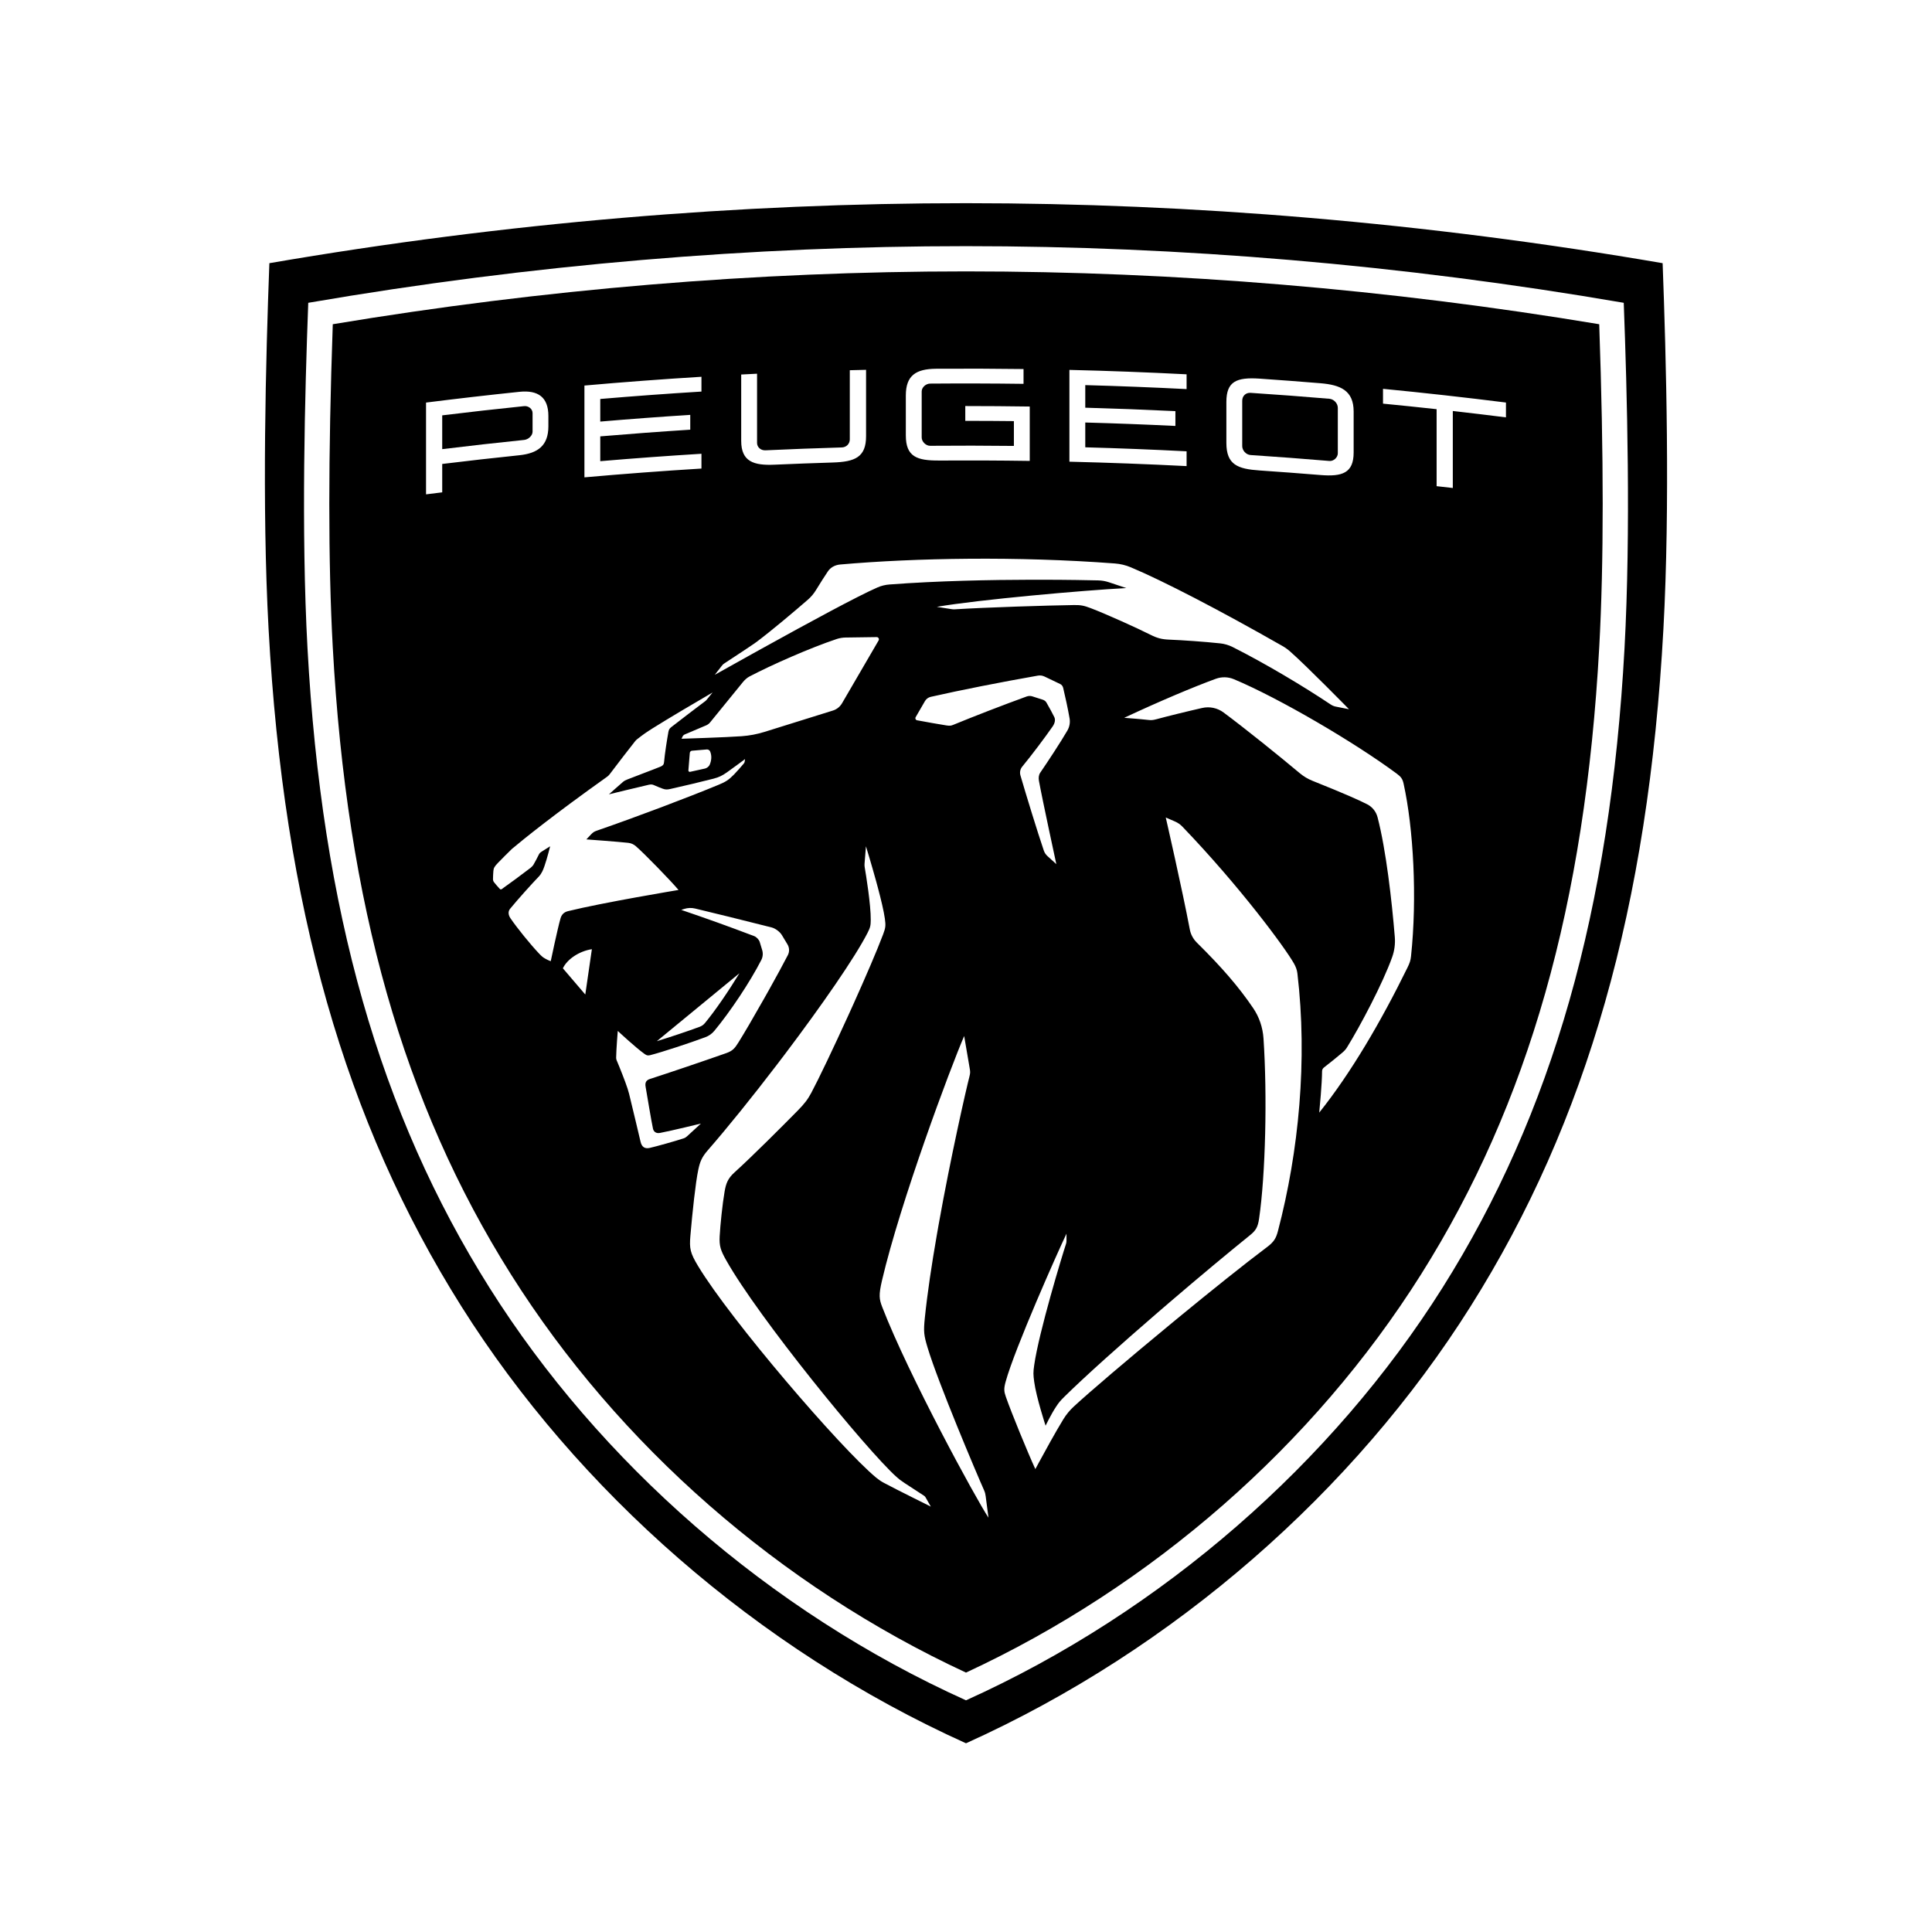 <?xml version="1.0" encoding="utf-8"?>
<!-- Generator: Adobe Illustrator 16.0.0, SVG Export Plug-In . SVG Version: 6.00 Build 0)  -->
<!DOCTYPE svg PUBLIC "-//W3C//DTD SVG 1.1//EN" "http://www.w3.org/Graphics/SVG/1.1/DTD/svg11.dtd">
<svg version="1.1" id="Layer_3" xmlns="http://www.w3.org/2000/svg" xmlns:xlink="http://www.w3.org/1999/xlink" x="0px" y="0px"
	 width="200px" height="200px" viewBox="0 0 200 200" enable-background="new 0 0 200 200" xml:space="preserve">
<g>
	<path d="M100,28.094c-21.713,0-43.756,1.839-65.551,5.47c-0.479,13.75-0.479,24.692-0.003,33.396
		c1.451,26.645,7.313,47.291,18.449,64.966c11.134,17.673,27.829,32.273,47.105,41.22c19.275-8.946,35.971-23.547,47.105-41.22
		c11.136-17.677,16.997-38.322,18.449-64.966c0.476-8.704,0.476-19.646-0.003-33.396C143.758,29.933,121.711,28.094,100,28.094z
		 M126.954,41.606c0-2.131,1.057-2.569,3.447-2.409c2.095,0.145,4.19,0.301,6.286,0.475c2.073,0.17,3.442,0.751,3.442,2.925v4.244
		c0,2.134-1.183,2.519-3.442,2.333c-2.096-0.172-4.191-0.33-6.286-0.472c-2.284-0.154-3.447-0.595-3.447-2.853V41.606z
		 M110.705,38.292c4.045,0.096,8.089,0.249,12.131,0.457v1.53c-3.493-0.178-6.99-0.316-10.489-0.412v2.338
		c3.111,0.087,6.223,0.206,9.331,0.355v1.533c-3.109-0.151-6.22-0.27-9.331-0.355v2.567c3.499,0.096,6.996,0.234,10.489,0.414v1.531
		c-4.043-0.206-8.086-0.357-12.131-0.456V38.292z M93.771,40.939c0-2.069,1.04-2.75,3.141-2.766c3.014-0.021,6.029-0.01,9.044,0.03
		v1.532c-3.224-0.042-6.447-0.051-9.67-0.025c-0.436,0.004-0.873,0.381-0.873,0.816v4.761c0,0.436,0.438,0.867,0.873,0.862
		c2.891-0.024,5.779-0.02,8.672,0.013v-2.568c-1.678-0.018-3.356-0.028-5.032-0.026v-1.534c2.225,0,4.449,0.018,6.673,0.05v5.63
		c-3.125-0.047-6.251-0.059-9.376-0.041c-2.288,0.016-3.452-0.378-3.452-2.595L93.771,40.939L93.771,40.939z M76.729,38.77
		l1.641-0.083v7.163c0,0.436,0.374,0.79,0.872,0.767c2.632-0.122,5.265-0.222,7.896-0.298c0.5-0.013,0.833-0.395,0.833-0.83v-7.163
		c0.561-0.015,1.121-0.03,1.684-0.042v6.872c0,2.175-1.145,2.652-3.452,2.723c-2.008,0.062-4.018,0.137-6.026,0.226
		c-2.141,0.096-3.448-0.31-3.448-2.463V38.77L76.729,38.77z M74.734,68.907c0.105-0.135,0.138-0.159,0.28-0.252
		c0.2-0.131,0.882-0.579,1.569-1.033l0.509-0.337c0.413-0.274,0.781-0.52,0.988-0.663c0.103-0.07,0.168-0.12,0.297-0.215
		c1.495-1.125,3.856-3.11,5.264-4.337c0.319-0.278,0.589-0.601,0.812-0.96c0.455-0.735,0.952-1.532,1.257-1.972
		c0.261-0.383,0.707-0.651,1.263-0.701c7.797-0.684,18.35-0.869,28.431-0.108c0.574,0.042,1.132,0.178,1.661,0.4
		c3.303,1.386,9.162,4.417,15.678,8.135c0.287,0.164,0.559,0.356,0.806,0.574c1.728,1.518,6.099,5.98,6.099,5.98l-1.363-0.269
		c-0.191-0.038-0.37-0.112-0.532-0.22c-2.759-1.85-6.786-4.256-10.16-5.953c-0.402-0.199-0.836-0.329-1.282-0.375
		c-1.641-0.175-3.862-0.329-5.314-0.388c-0.716-0.03-1.205-0.15-1.903-0.504c-1.34-0.677-4.584-2.145-6.199-2.759
		c-0.691-0.264-1.044-0.326-1.722-0.315c-2.776,0.04-9.102,0.242-12.331,0.441c-0.111,0.006-0.219,0.001-0.327-0.016l-1.54-0.24
		c4.367-0.749,15.155-1.708,19.621-1.943l-1.815-0.606c-0.354-0.116-0.717-0.179-1.088-0.188c-0.969-0.023-3.128-0.066-5.925-0.069
		h-0.956c-4.239,0.009-9.694,0.111-14.724,0.491c-0.439,0.032-0.867,0.137-1.271,0.315c-2.032,0.89-6.987,3.571-11.957,6.324
		l-1.103,0.612c-1.285,0.714-2.557,1.425-3.764,2.101C73.994,69.856,74.614,69.062,74.734,68.907z M107.552,80.837
		c0.348,1.918,1.799,8.618,1.799,8.618l-0.913-0.828c-0.183-0.168-0.302-0.344-0.382-0.576c-0.646-1.896-1.863-5.855-2.421-7.782
		c-0.091-0.318-0.023-0.657,0.188-0.909c0.952-1.153,2.34-2.997,3.151-4.165c0.226-0.329,0.301-0.692,0.167-0.963
		c-0.187-0.381-0.5-0.961-0.803-1.485c-0.079-0.146-0.215-0.254-0.374-0.308l-1.096-0.351c-0.192-0.061-0.396-0.056-0.586,0.011
		c-2.387,0.864-5.596,2.108-7.56,2.92c-0.287,0.12-0.405,0.129-0.753,0.076c-0.568-0.084-2.224-0.379-3.036-0.532
		c-0.146-0.027-0.219-0.191-0.145-0.32l0.963-1.664c0.13-0.225,0.347-0.385,0.601-0.442c3.098-0.703,7.195-1.512,11.091-2.197
		c0.232-0.04,0.469-0.008,0.682,0.093l1.614,0.771c0.159,0.076,0.275,0.219,0.318,0.394c0.219,0.92,0.488,2.14,0.667,3.176
		c0.073,0.431-0.009,0.871-0.228,1.251c-0.669,1.157-2.038,3.24-2.808,4.359C107.519,80.234,107.498,80.537,107.552,80.837z
		 M70.552,76.475l0.102-0.22c0.049-0.104,0.133-0.186,0.24-0.23l2.202-0.934c0.165-0.069,0.309-0.176,0.419-0.315l3.402-4.178
		c0.182-0.223,0.42-0.437,0.673-0.571c2.249-1.179,6.246-2.95,9.044-3.883c0.264-0.089,0.621-0.145,0.898-0.147l3.22-0.045
		c0.179-0.001,0.29,0.191,0.202,0.345l-3.769,6.473c-0.211,0.381-0.562,0.666-0.979,0.791l-7.066,2.205
		c-0.819,0.248-1.514,0.381-2.367,0.447C75.208,76.33,70.552,76.475,70.552,76.475z M73.464,79.173
		c-0.073,0.175-0.298,0.346-0.483,0.386l-1.546,0.342c-0.093,0.021-0.179-0.054-0.173-0.148l0.146-1.81
		c0.011-0.123,0.107-0.22,0.229-0.229l1.529-0.13c0.146-0.013,0.288,0.07,0.345,0.205C73.705,78.239,73.652,78.742,73.464,79.173z
		 M60.5,39.912c4.036-0.358,8.074-0.661,12.114-0.908v1.531c-3.494,0.215-6.986,0.471-10.475,0.767v2.34
		c3.104-0.265,6.209-0.496,9.316-0.694v1.533c-3.107,0.199-6.213,0.43-9.316,0.692v2.568c3.488-0.297,6.981-0.553,10.475-0.767
		v1.531c-4.04,0.248-8.077,0.552-12.114,0.91V39.912z M45.778,50.967c-0.558,0.068-1.117,0.137-1.675,0.208v-9.501
		c3.218-0.406,6.438-0.777,9.663-1.113c1.925-0.199,3.002,0.548,3.002,2.494v1.076c0,1.99-1.077,2.793-3.002,2.995
		c-2.665,0.277-5.329,0.577-7.988,0.903V50.967z M57.013,99.501c0,0-0.251-0.081-0.603-0.281c-0.241-0.14-0.363-0.253-0.627-0.532
		c-0.857-0.903-2.266-2.633-2.943-3.635c-0.199-0.297-0.283-0.674-0.035-0.976c0.735-0.901,2.21-2.547,3.025-3.393
		c0.086-0.092,0.196-0.252,0.313-0.48c0.273-0.543,0.635-1.917,0.761-2.414l0.041-0.16l0.004-0.022c0,0-0.007,0.005-0.021,0.014
		l-0.148,0.093c-0.202,0.126-0.526,0.331-0.667,0.418c-0.209,0.133-0.267,0.191-0.355,0.374c-0.131,0.275-0.362,0.711-0.538,1.013
		c-0.057,0.099-0.211,0.252-0.293,0.316c-1.041,0.792-2.187,1.642-3.004,2.215c-0.057,0.04-0.127,0.022-0.175-0.024
		c-0.104-0.104-0.541-0.598-0.618-0.715c-0.065-0.097-0.095-0.188-0.095-0.306c-0.001-0.207,0.018-0.569,0.039-0.839
		c0.025-0.319,0.116-0.471,0.506-0.875c0.437-0.45,0.912-0.924,1.412-1.411c1.226-1.029,4.321-3.535,9.847-7.467
		c0.104-0.074,0.198-0.162,0.275-0.265c0.581-0.781,2.228-2.913,2.635-3.42c0.058-0.072,0.122-0.139,0.195-0.195
		c0.65-0.513,0.973-0.735,1.632-1.15c1.54-0.968,4.52-2.731,6.191-3.699l-0.633,0.778c-0.036,0.034-0.07,0.066-0.105,0.103
		c-0.559,0.411-2.905,2.204-3.541,2.706c-0.181,0.142-0.251,0.266-0.294,0.491c-0.143,0.794-0.381,2.301-0.451,3.136
		c-0.02,0.246-0.125,0.366-0.376,0.467c-1.089,0.441-2.38,0.907-3.425,1.324c-0.223,0.088-0.285,0.123-0.417,0.224
		c-0.104,0.08-1.491,1.315-1.491,1.315s3.016-0.742,4.121-0.99c0.264-0.06,0.378-0.044,0.622,0.071
		c0.228,0.105,0.609,0.255,0.809,0.328c0.308,0.113,0.471,0.108,0.812,0.034c1.246-0.277,3.341-0.773,4.458-1.063
		c0.579-0.151,0.896-0.308,1.386-0.649c0.534-0.371,1.888-1.382,1.888-1.382s-0.025,0.178-0.043,0.277
		c-0.013,0.085-0.045,0.133-0.102,0.201c-0.274,0.33-0.756,0.868-0.995,1.115c-0.548,0.564-0.877,0.767-1.565,1.053
		c-3.168,1.317-8.584,3.363-12.646,4.766c-0.265,0.093-0.381,0.169-0.578,0.37c-0.214,0.217-0.5,0.533-0.5,0.533
		s3.312,0.242,4.324,0.356c0.327,0.038,0.562,0.145,0.812,0.36c0.831,0.713,3.582,3.538,4.405,4.519c0,0-7.821,1.298-11.446,2.194
		c-0.447,0.11-0.671,0.394-0.772,0.752C57.719,96.122,57.013,99.501,57.013,99.501z M76.546,100.751
		c-1.156,1.897-2.536,3.91-3.581,5.168c-0.136,0.167-0.319,0.293-0.525,0.371c-1.143,0.426-3.044,1.065-4.446,1.493L76.546,100.751z
		 M60.589,102.953l-2.319-2.713c0.423-0.914,1.657-1.776,3.001-1.98L60.589,102.953z M70.768,117.843
		c-0.838,0.278-2.882,0.851-3.519,0.991c-0.496,0.106-0.814-0.09-0.941-0.65c0,0-0.872-3.699-1.187-4.96
		c-0.05-0.191-0.1-0.357-0.16-0.546c-0.236-0.73-0.803-2.16-1.124-2.912c-0.036-0.086-0.055-0.179-0.054-0.274
		c0.01-0.858,0.168-2.77,0.168-2.77s1.881,1.759,2.791,2.394c0.206,0.146,0.328,0.174,0.58,0.11c1.25-0.32,4.126-1.27,5.705-1.859
		c0.36-0.133,0.676-0.36,0.921-0.655c1.632-1.966,3.68-5.026,4.862-7.334c0.162-0.318,0.193-0.682,0.092-1.023l-0.254-0.837
		c-0.075-0.244-0.333-0.521-0.574-0.612c-2.783-1.056-4.976-1.84-7.553-2.715l0.308-0.099c0.367-0.117,0.757-0.131,1.13-0.041
		c1.681,0.402,5.237,1.272,7.927,1.959c0.377,0.096,0.848,0.448,1.049,0.782l0.585,0.97c0.206,0.342,0.219,0.76,0.038,1.112
		c-0.488,0.946-1.186,2.226-1.923,3.546l-0.558,0.991c-1.026,1.818-2.048,3.57-2.628,4.493c-0.382,0.608-0.596,0.88-1.275,1.118
		c-2.645,0.929-5.931,2.039-7.884,2.67c-0.399,0.128-0.534,0.369-0.456,0.812c0.139,0.805,0.589,3.534,0.762,4.331
		c0.064,0.295,0.299,0.529,0.737,0.444c1.155-0.217,4.227-0.968,4.227-0.968s-0.906,0.836-1.447,1.328
		C71.012,117.732,70.896,117.802,70.768,117.843z M96.222,155.893l-0.238-0.118c-0.191-0.095-0.444-0.22-0.734-0.364l-0.707-0.354
		c-1.082-0.541-2.373-1.192-3.051-1.557c-0.279-0.15-0.542-0.328-0.787-0.531c-3.71-3.074-15.084-16.348-18.429-21.89
		c-0.834-1.383-0.92-1.831-0.808-3.142c0.209-2.438,0.534-5.502,0.818-6.846c0.173-0.811,0.352-1.287,0.974-2.002
		c2.094-2.402,4.647-5.577,7.135-8.832l0.875-1.15c3.771-4.995,7.244-9.995,8.54-12.542c0.298-0.579,0.322-0.78,0.329-1.327
		c0.016-1.588-0.491-4.678-0.625-5.458c-0.021-0.122-0.026-0.247-0.016-0.37l0.144-1.804c0,0,0.536,1.731,1.053,3.61l0.18,0.667
		c0.327,1.225,0.617,2.434,0.723,3.199c0.101,0.737,0.085,0.935-0.178,1.641c-0.637,1.688-1.809,4.405-3.058,7.183l-0.539,1.192
		c-1.534,3.369-3.086,6.624-3.84,8.033c-0.372,0.694-0.721,1.146-1.421,1.855c-1.595,1.619-4.649,4.681-6.54,6.393
		c-0.687,0.622-0.871,1.155-1.011,1.961c-0.226,1.293-0.45,3.502-0.512,4.642c-0.054,1.003,0.108,1.473,0.669,2.467
		c3.332,5.928,14.457,19.565,17.626,22.431c0.229,0.207,0.397,0.347,0.881,0.667c0.466,0.311,1.985,1.293,1.985,1.293
		c0.062,0.042,0.113,0.097,0.151,0.161l0.55,0.967C96.366,155.966,96.314,155.938,96.222,155.893z M91.333,135.317
		c-0.322-0.831-0.385-1.242-0.027-2.775c1.904-8.131,7.058-21.948,8.504-25.293c0,0,0.429,2.537,0.56,3.272
		c0.073,0.418,0.089,0.528-0.018,0.938c-0.341,1.314-1.925,8.251-3.191,15.347l-0.196,1.123c-0.52,2.989-0.966,5.958-1.227,8.498
		c-0.147,1.441-0.1,1.787,0.282,3.067c1.083,3.616,5.086,13.067,5.857,14.792c0.084,0.19,0.137,0.39,0.159,0.596l0.291,2.228
		C101.044,155.178,94.072,142.397,91.333,135.317z M132.292,127.439c-0.195,0.743-0.414,1.125-1.133,1.662
		c-2.309,1.733-5.758,4.497-9.188,7.314l-1.08,0.893c-4.132,3.41-8.058,6.75-9.724,8.289c-0.417,0.387-0.783,0.822-1.08,1.308
		c-0.781,1.266-1.974,3.446-2.56,4.527l-0.162,0.304c-0.121,0.219-0.187,0.343-0.187,0.343c-0.777-1.689-2.471-5.814-3.052-7.483
		c-0.19-0.543-0.225-0.828-0.023-1.558c0.947-3.456,5.427-13.509,6.299-15.326v0.745c0,0.106-0.018,0.214-0.051,0.316
		c-0.392,1.188-2.802,9.11-3.291,12.547c-0.109,0.763-0.1,0.969,0,1.719c0.214,1.605,1.178,4.547,1.178,4.547
		s0.569-1.188,1.102-1.988c0.261-0.395,0.415-0.584,0.841-1.005c2.154-2.124,5.828-5.407,9.654-8.71l1.354-1.164
		c2.938-2.516,5.873-4.963,8.189-6.834c0.603-0.487,0.829-0.812,0.963-1.735c0.665-4.551,0.855-12.718,0.455-18.662
		c-0.076-1.122-0.439-2.206-1.074-3.137c-1.455-2.145-3.192-4.173-5.83-6.777c-0.375-0.374-0.632-0.851-0.727-1.372
		c-0.77-4.091-2.486-11.574-2.486-11.574l0.962,0.416c0.283,0.123,0.543,0.303,0.757,0.526c5.896,6.137,10.61,12.501,11.556,14.177
		c0.18,0.322,0.308,0.646,0.352,1.013C135.367,109.71,134.456,119.19,132.292,127.439z M146.068,98.996
		c-0.046,0.435-0.135,0.692-0.36,1.155c-2.763,5.635-5.872,10.937-9.142,15.027l0.006-0.066c0.042-0.438,0.278-2.893,0.289-4.222
		c0.002-0.15,0.071-0.288,0.191-0.38c0.607-0.471,1.442-1.141,1.914-1.548c0.229-0.198,0.358-0.347,0.477-0.54
		c1.334-2.147,3.717-6.645,4.677-9.351c0.235-0.66,0.326-1.359,0.271-2.059c-0.309-3.771-0.901-8.994-1.785-12.404
		c-0.15-0.581-0.536-1.072-1.072-1.347c-0.762-0.39-2.259-1.071-5.665-2.432c-0.473-0.19-0.914-0.452-1.303-0.777
		c-2.233-1.872-5.726-4.679-7.899-6.293c-0.635-0.473-1.444-0.646-2.219-0.47c-1.583,0.359-3.599,0.857-4.732,1.164
		c-0.387,0.104-0.537,0.112-0.937,0.066c-0.205-0.024-0.473-0.05-0.755-0.076l-0.426-0.038c-0.494-0.042-0.959-0.078-1.143-0.092
		l-0.08-0.006c3.695-1.731,7.252-3.225,9.479-4.037l0,0c0.61-0.225,1.282-0.209,1.883,0.043c4.663,1.953,12.506,6.547,16.864,9.782
		c0.421,0.313,0.589,0.528,0.699,1.033C146.324,85.776,146.712,92.953,146.068,98.996z M155.896,43.205
		c-1.83-0.23-3.666-0.451-5.502-0.659v7.971c-0.558-0.063-1.114-0.126-1.676-0.188v-7.97c-1.848-0.204-3.698-0.394-5.55-0.574
		v-1.533c4.248,0.412,8.491,0.887,12.728,1.419V43.205z"/>
	<path d="M55.132,44.686v-1.925c0-0.435-0.436-0.764-0.869-0.719c-2.83,0.292-5.66,0.609-8.485,0.955v3.498
		c2.826-0.345,5.655-0.664,8.485-0.954C54.696,45.495,55.132,45.1,55.132,44.686z"/>
	<path d="M129.468,47.106c2.718,0.18,5.436,0.384,8.153,0.613c0.436,0.037,0.869-0.361,0.869-0.795v-4.7
		c0-0.496-0.436-0.907-0.869-0.943c-2.718-0.229-5.436-0.435-8.153-0.613c-0.5-0.034-0.873,0.315-0.873,0.813v4.698
		C128.595,46.615,128.968,47.072,129.468,47.106z"/>
	<path d="M172.115,27.245c-24.576-4.227-48.788-6.211-72.115-6.211s-47.54,1.984-72.115,6.211
		c-0.367,9.817-0.785,24.991-0.082,37.867c1.564,28.708,7.907,50.99,19.96,70.125c12.016,19.079,30.625,35.485,52.237,45.227
		c21.611-9.741,40.219-26.147,52.234-45.227c12.056-19.135,18.396-41.417,19.962-70.125
		C172.897,52.236,172.48,37.062,172.115,27.245z M168.17,67.1c-1.479,27.106-7.467,48.146-18.848,66.213
		c-11.349,18.014-28.917,33.504-49.322,42.703c-20.405-9.199-37.977-24.689-49.323-42.703C39.297,115.247,33.31,94.207,31.832,67.1
		c-0.664-12.157-0.269-26.485,0.078-35.754c23.205-3.991,46.066-5.864,68.091-5.864c22.025,0,44.887,1.874,68.089,5.864
		C168.437,40.615,168.83,54.943,168.17,67.1z"/>
</g>
</svg>
